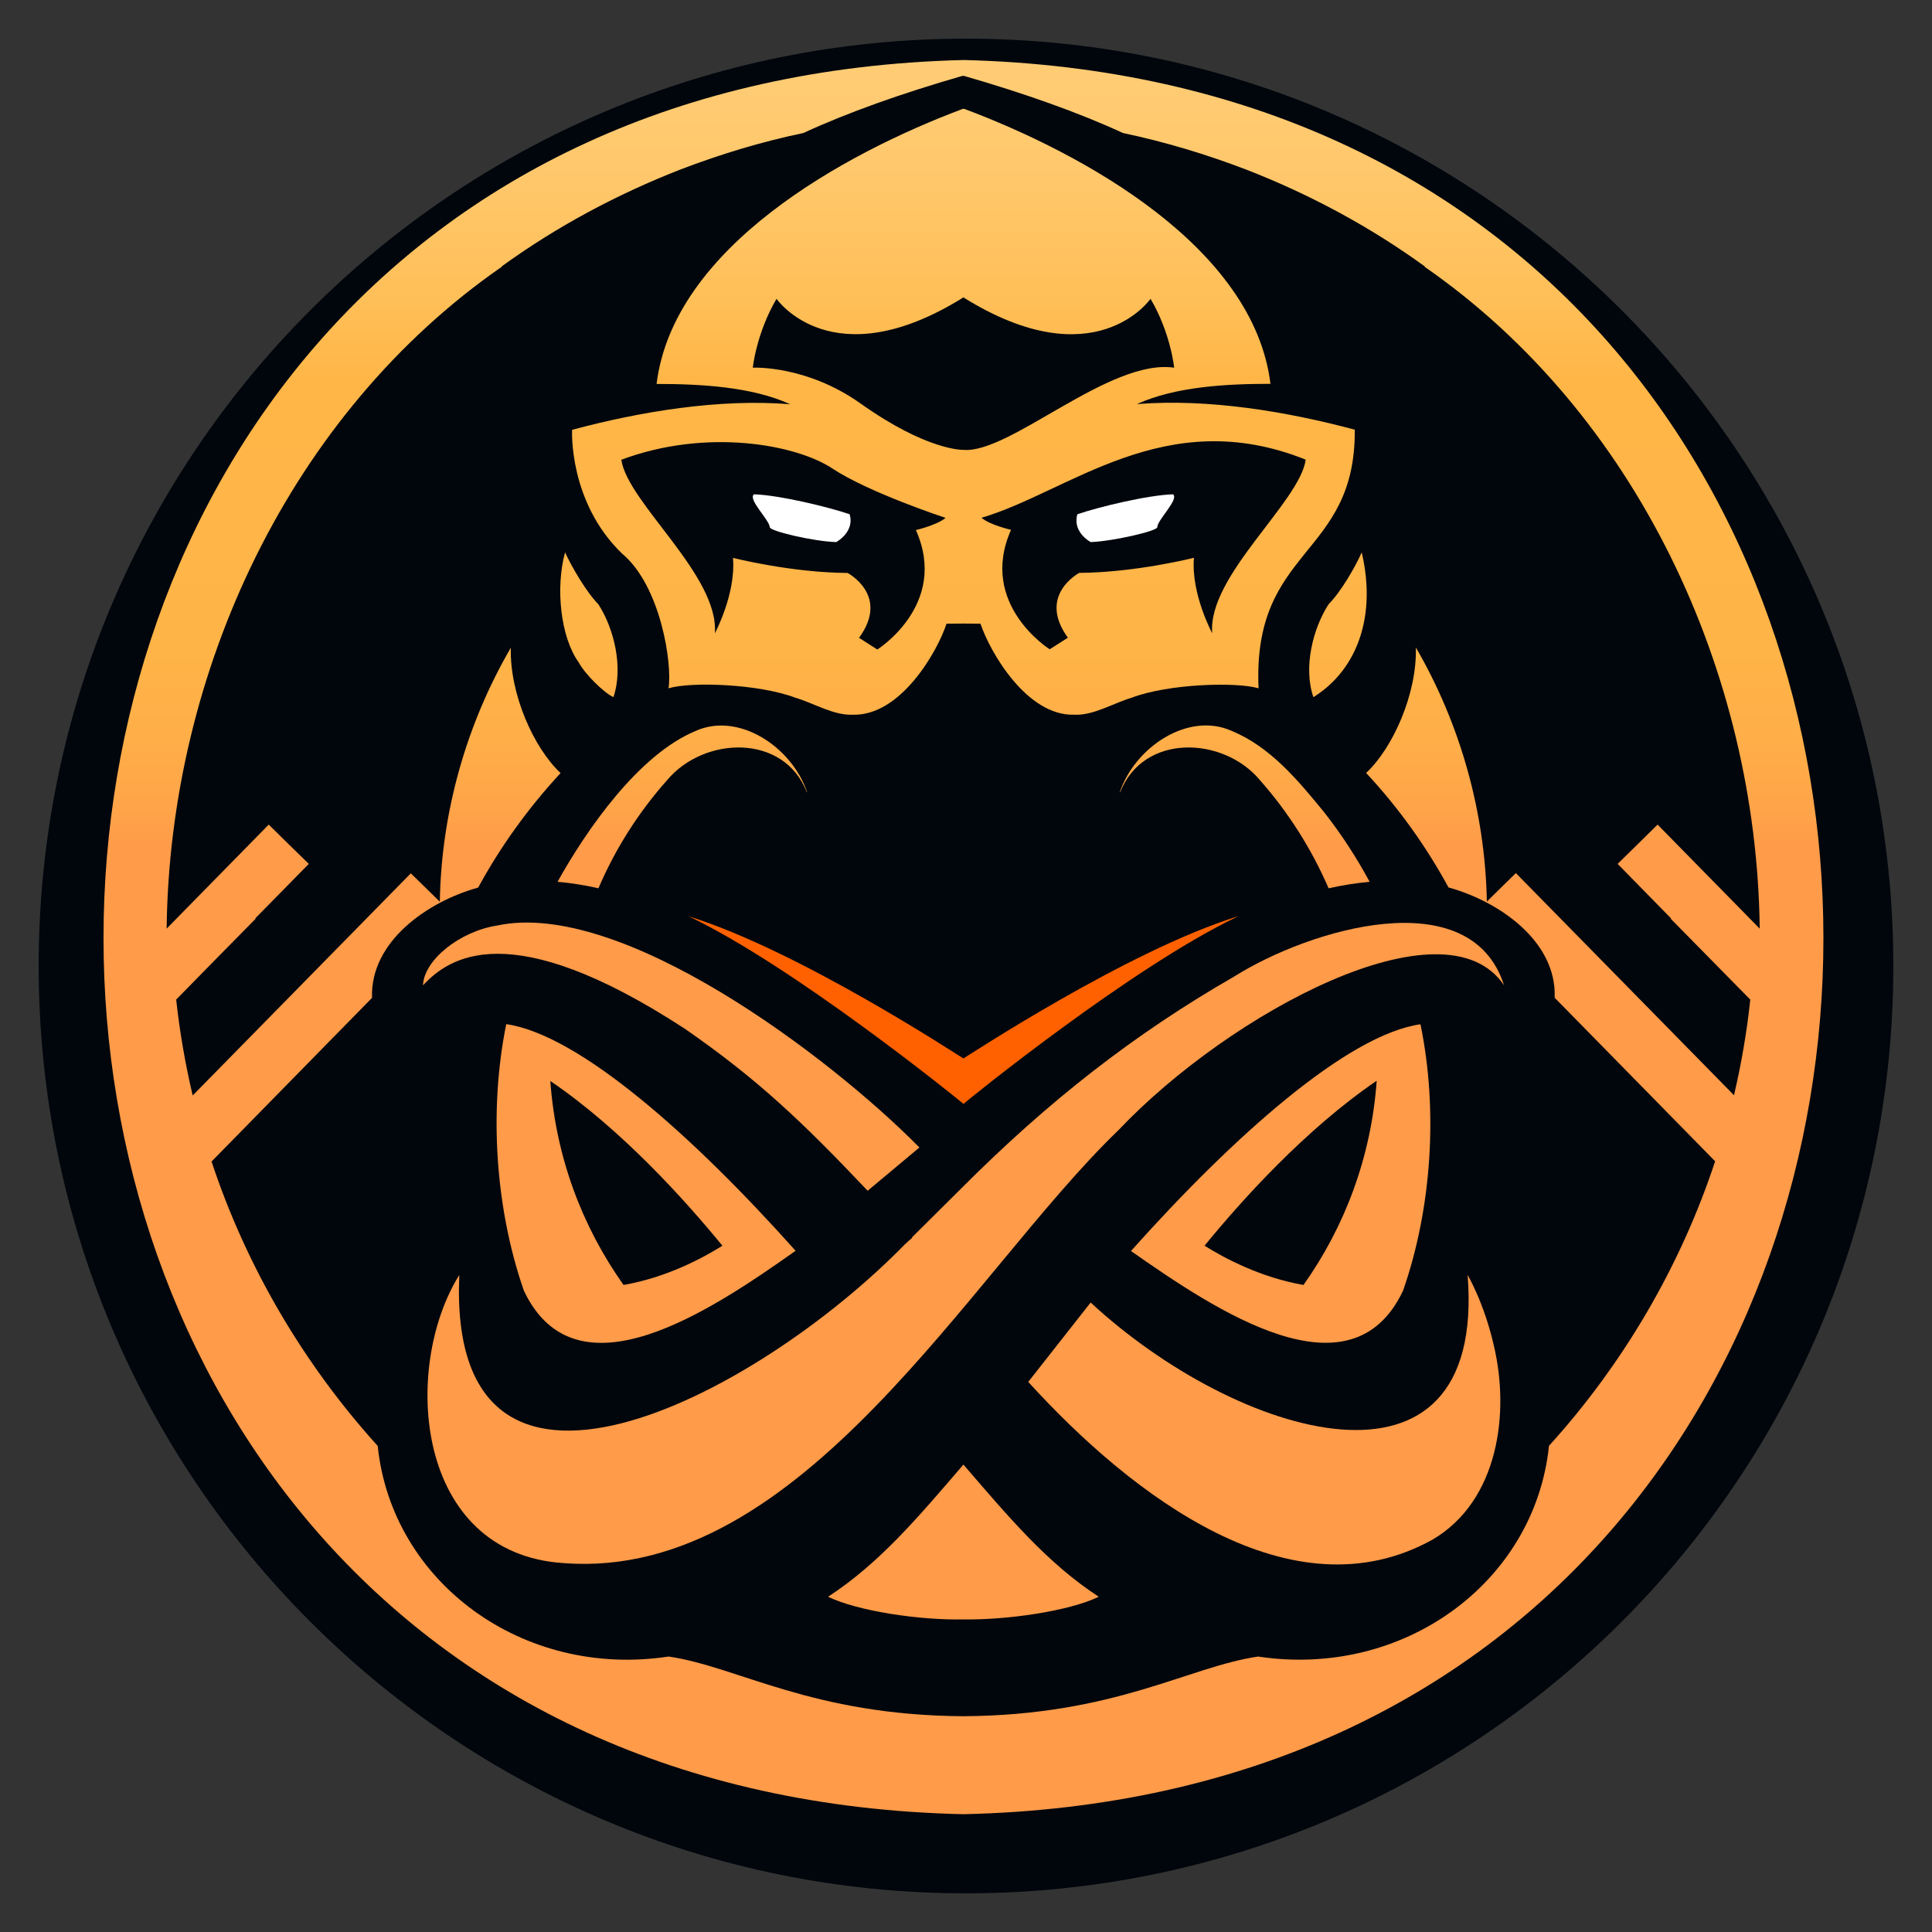 <?xml version="1.0" encoding="UTF-8"?>
<svg xmlns="http://www.w3.org/2000/svg" xmlns:xlink="http://www.w3.org/1999/xlink" width="64pt" height="64pt" viewBox="0 0 64 64" version="1.1">
<rect x="0" y="0" width="64" height="64" fill="#333333" stroke="none"/>
<defs>
<linearGradient id="linear0" gradientUnits="userSpaceOnUse" x1="831.078" y1="-51.108" x2="831.078" y2="528.351" gradientTransform="matrix(0.053,0,0,0.053,0,0)">
<stop offset="0" style="stop-color:rgb(100%,80.784%,47.059%);stop-opacity:1;"/>
<stop offset="0.154" style="stop-color:rgb(100%,80%,45.882%);stop-opacity:1;"/>
<stop offset="0.286" style="stop-color:rgb(100%,78.039%,41.569%);stop-opacity:1;"/>
<stop offset="0.41" style="stop-color:rgb(100%,74.902%,34.51%);stop-opacity:1;"/>
<stop offset="0.497" style="stop-color:rgb(100%,71.373%,27.843%);stop-opacity:1;"/>
<stop offset="0.791" style="stop-color:rgb(100%,70.588%,27.843%);stop-opacity:1;"/>
<stop offset="0.897" style="stop-color:rgb(100%,67.843%,28.235%);stop-opacity:1;"/>
<stop offset="0.973" style="stop-color:rgb(100%,63.529%,28.627%);stop-opacity:1;"/>
<stop offset="1" style="stop-color:rgb(100%,60.784%,28.627%);stop-opacity:1;"/>
</linearGradient>
<linearGradient id="linear1" gradientUnits="userSpaceOnUse" x1="423.776" y1="-51.108" x2="423.776" y2="528.351" gradientTransform="matrix(0.053,0,0,0.053,0,0)">
<stop offset="0" style="stop-color:rgb(100%,80.784%,47.059%);stop-opacity:1;"/>
<stop offset="0.154" style="stop-color:rgb(100%,80%,45.882%);stop-opacity:1;"/>
<stop offset="0.286" style="stop-color:rgb(100%,78.039%,41.569%);stop-opacity:1;"/>
<stop offset="0.41" style="stop-color:rgb(100%,74.902%,34.51%);stop-opacity:1;"/>
<stop offset="0.497" style="stop-color:rgb(100%,71.373%,27.843%);stop-opacity:1;"/>
<stop offset="0.791" style="stop-color:rgb(100%,70.588%,27.843%);stop-opacity:1;"/>
<stop offset="0.897" style="stop-color:rgb(100%,67.843%,28.235%);stop-opacity:1;"/>
<stop offset="0.973" style="stop-color:rgb(100%,63.529%,28.627%);stop-opacity:1;"/>
<stop offset="1" style="stop-color:rgb(100%,60.784%,28.627%);stop-opacity:1;"/>
</linearGradient>
<linearGradient id="linear2" gradientUnits="userSpaceOnUse" x1="401.357" y1="-51.108" x2="401.357" y2="528.351" gradientTransform="matrix(0.053,0,0,0.053,0,0)">
<stop offset="0" style="stop-color:rgb(100%,80.784%,47.059%);stop-opacity:1;"/>
<stop offset="0.154" style="stop-color:rgb(100%,80%,45.882%);stop-opacity:1;"/>
<stop offset="0.286" style="stop-color:rgb(100%,78.039%,41.569%);stop-opacity:1;"/>
<stop offset="0.41" style="stop-color:rgb(100%,74.902%,34.51%);stop-opacity:1;"/>
<stop offset="0.497" style="stop-color:rgb(100%,71.373%,27.843%);stop-opacity:1;"/>
<stop offset="0.791" style="stop-color:rgb(100%,70.588%,27.843%);stop-opacity:1;"/>
<stop offset="0.897" style="stop-color:rgb(100%,67.843%,28.235%);stop-opacity:1;"/>
<stop offset="0.973" style="stop-color:rgb(100%,63.529%,28.627%);stop-opacity:1;"/>
<stop offset="1" style="stop-color:rgb(100%,60.784%,28.627%);stop-opacity:1;"/>
</linearGradient>
<linearGradient id="linear3" gradientUnits="userSpaceOnUse" x1="365.817" y1="-51.108" x2="365.817" y2="528.351" gradientTransform="matrix(0.053,0,0,0.053,0,0)">
<stop offset="0" style="stop-color:rgb(100%,80.784%,47.059%);stop-opacity:1;"/>
<stop offset="0.154" style="stop-color:rgb(100%,80%,45.882%);stop-opacity:1;"/>
<stop offset="0.286" style="stop-color:rgb(100%,78.039%,41.569%);stop-opacity:1;"/>
<stop offset="0.41" style="stop-color:rgb(100%,74.902%,34.51%);stop-opacity:1;"/>
<stop offset="0.497" style="stop-color:rgb(100%,71.373%,27.843%);stop-opacity:1;"/>
<stop offset="0.791" style="stop-color:rgb(100%,70.588%,27.843%);stop-opacity:1;"/>
<stop offset="0.897" style="stop-color:rgb(100%,67.843%,28.235%);stop-opacity:1;"/>
<stop offset="0.973" style="stop-color:rgb(100%,63.529%,28.627%);stop-opacity:1;"/>
<stop offset="1" style="stop-color:rgb(100%,60.784%,28.627%);stop-opacity:1;"/>
</linearGradient>
<linearGradient id="linear4" gradientUnits="userSpaceOnUse" x1="598.413" y1="-51.108" x2="598.413" y2="528.351" gradientTransform="matrix(0.053,0,0,0.053,0,0)">
<stop offset="0" style="stop-color:rgb(100%,80.784%,47.059%);stop-opacity:1;"/>
<stop offset="0.154" style="stop-color:rgb(100%,80%,45.882%);stop-opacity:1;"/>
<stop offset="0.286" style="stop-color:rgb(100%,78.039%,41.569%);stop-opacity:1;"/>
<stop offset="0.41" style="stop-color:rgb(100%,74.902%,34.51%);stop-opacity:1;"/>
<stop offset="0.497" style="stop-color:rgb(100%,71.373%,27.843%);stop-opacity:1;"/>
<stop offset="0.791" style="stop-color:rgb(100%,70.588%,27.843%);stop-opacity:1;"/>
<stop offset="0.897" style="stop-color:rgb(100%,67.843%,28.235%);stop-opacity:1;"/>
<stop offset="0.973" style="stop-color:rgb(100%,63.529%,28.627%);stop-opacity:1;"/>
<stop offset="1" style="stop-color:rgb(100%,60.784%,28.627%);stop-opacity:1;"/>
</linearGradient>
<linearGradient id="linear5" gradientUnits="userSpaceOnUse" x1="598.446" y1="-51.108" x2="598.446" y2="528.351" gradientTransform="matrix(0.053,0,0,0.053,0,0)">
<stop offset="0" style="stop-color:rgb(100%,80.784%,47.059%);stop-opacity:1;"/>
<stop offset="0.154" style="stop-color:rgb(100%,80%,45.882%);stop-opacity:1;"/>
<stop offset="0.286" style="stop-color:rgb(100%,78.039%,41.569%);stop-opacity:1;"/>
<stop offset="0.41" style="stop-color:rgb(100%,74.902%,34.51%);stop-opacity:1;"/>
<stop offset="0.497" style="stop-color:rgb(100%,71.373%,27.843%);stop-opacity:1;"/>
<stop offset="0.791" style="stop-color:rgb(100%,70.588%,27.843%);stop-opacity:1;"/>
<stop offset="0.897" style="stop-color:rgb(100%,67.843%,28.235%);stop-opacity:1;"/>
<stop offset="0.973" style="stop-color:rgb(100%,63.529%,28.627%);stop-opacity:1;"/>
<stop offset="1" style="stop-color:rgb(100%,60.784%,28.627%);stop-opacity:1;"/>
</linearGradient>
<linearGradient id="linear6" gradientUnits="userSpaceOnUse" x1="773.081" y1="-51.108" x2="773.081" y2="528.351" gradientTransform="matrix(0.053,0,0,0.053,0,0)">
<stop offset="0" style="stop-color:rgb(100%,80.784%,47.059%);stop-opacity:1;"/>
<stop offset="0.154" style="stop-color:rgb(100%,80%,45.882%);stop-opacity:1;"/>
<stop offset="0.286" style="stop-color:rgb(100%,78.039%,41.569%);stop-opacity:1;"/>
<stop offset="0.41" style="stop-color:rgb(100%,74.902%,34.51%);stop-opacity:1;"/>
<stop offset="0.497" style="stop-color:rgb(100%,71.373%,27.843%);stop-opacity:1;"/>
<stop offset="0.791" style="stop-color:rgb(100%,70.588%,27.843%);stop-opacity:1;"/>
<stop offset="0.897" style="stop-color:rgb(100%,67.843%,28.235%);stop-opacity:1;"/>
<stop offset="0.973" style="stop-color:rgb(100%,63.529%,28.627%);stop-opacity:1;"/>
<stop offset="1" style="stop-color:rgb(100%,60.784%,28.627%);stop-opacity:1;"/>
</linearGradient>
<linearGradient id="linear7" gradientUnits="userSpaceOnUse" x1="795.5" y1="-51.108" x2="795.5" y2="528.351" gradientTransform="matrix(0.053,0,0,0.053,0,0)">
<stop offset="0" style="stop-color:rgb(100%,80.784%,47.059%);stop-opacity:1;"/>
<stop offset="0.154" style="stop-color:rgb(100%,80%,45.882%);stop-opacity:1;"/>
<stop offset="0.286" style="stop-color:rgb(100%,78.039%,41.569%);stop-opacity:1;"/>
<stop offset="0.41" style="stop-color:rgb(100%,74.902%,34.51%);stop-opacity:1;"/>
<stop offset="0.497" style="stop-color:rgb(100%,71.373%,27.843%);stop-opacity:1;"/>
<stop offset="0.791" style="stop-color:rgb(100%,70.588%,27.843%);stop-opacity:1;"/>
<stop offset="0.897" style="stop-color:rgb(100%,67.843%,28.235%);stop-opacity:1;"/>
<stop offset="0.973" style="stop-color:rgb(100%,63.529%,28.627%);stop-opacity:1;"/>
<stop offset="1" style="stop-color:rgb(100%,60.784%,28.627%);stop-opacity:1;"/>
</linearGradient>
<linearGradient id="linear8" gradientUnits="userSpaceOnUse" x1="598.428" y1="-51.108" x2="598.428" y2="528.351" gradientTransform="matrix(0.053,0,0,0.053,0,0)">
<stop offset="0" style="stop-color:rgb(100%,80.784%,47.059%);stop-opacity:1;"/>
<stop offset="0.154" style="stop-color:rgb(100%,80%,45.882%);stop-opacity:1;"/>
<stop offset="0.286" style="stop-color:rgb(100%,78.039%,41.569%);stop-opacity:1;"/>
<stop offset="0.41" style="stop-color:rgb(100%,74.902%,34.51%);stop-opacity:1;"/>
<stop offset="0.497" style="stop-color:rgb(100%,71.373%,27.843%);stop-opacity:1;"/>
<stop offset="0.791" style="stop-color:rgb(100%,70.588%,27.843%);stop-opacity:1;"/>
<stop offset="0.897" style="stop-color:rgb(100%,67.843%,28.235%);stop-opacity:1;"/>
<stop offset="0.973" style="stop-color:rgb(100%,63.529%,28.627%);stop-opacity:1;"/>
<stop offset="1" style="stop-color:rgb(100%,60.784%,28.627%);stop-opacity:1;"/>
</linearGradient>
<linearGradient id="linear9" gradientUnits="userSpaceOnUse" x1="416.862" y1="-51.108" x2="416.862" y2="528.351" gradientTransform="matrix(0.053,0,0,0.053,0,0)">
<stop offset="0" style="stop-color:rgb(100%,80.784%,47.059%);stop-opacity:1;"/>
<stop offset="0.154" style="stop-color:rgb(100%,80%,45.882%);stop-opacity:1;"/>
<stop offset="0.286" style="stop-color:rgb(100%,78.039%,41.569%);stop-opacity:1;"/>
<stop offset="0.41" style="stop-color:rgb(100%,74.902%,34.51%);stop-opacity:1;"/>
<stop offset="0.497" style="stop-color:rgb(100%,71.373%,27.843%);stop-opacity:1;"/>
<stop offset="0.791" style="stop-color:rgb(100%,70.588%,27.843%);stop-opacity:1;"/>
<stop offset="0.897" style="stop-color:rgb(100%,67.843%,28.235%);stop-opacity:1;"/>
<stop offset="0.973" style="stop-color:rgb(100%,63.529%,28.627%);stop-opacity:1;"/>
<stop offset="1" style="stop-color:rgb(100%,60.784%,28.627%);stop-opacity:1;"/>
</linearGradient>
<linearGradient id="linear10" gradientUnits="userSpaceOnUse" x1="599.859" y1="-51.108" x2="599.859" y2="528.351" gradientTransform="matrix(0.053,0,0,0.053,0,0)">
<stop offset="0" style="stop-color:rgb(100%,80.784%,47.059%);stop-opacity:1;"/>
<stop offset="0.154" style="stop-color:rgb(100%,80%,45.882%);stop-opacity:1;"/>
<stop offset="0.286" style="stop-color:rgb(100%,78.039%,41.569%);stop-opacity:1;"/>
<stop offset="0.41" style="stop-color:rgb(100%,74.902%,34.51%);stop-opacity:1;"/>
<stop offset="0.497" style="stop-color:rgb(100%,71.373%,27.843%);stop-opacity:1;"/>
<stop offset="0.791" style="stop-color:rgb(100%,70.588%,27.843%);stop-opacity:1;"/>
<stop offset="0.897" style="stop-color:rgb(100%,67.843%,28.235%);stop-opacity:1;"/>
<stop offset="0.973" style="stop-color:rgb(100%,63.529%,28.627%);stop-opacity:1;"/>
<stop offset="1" style="stop-color:rgb(100%,60.784%,28.627%);stop-opacity:1;"/>
</linearGradient>
<linearGradient id="linear11" gradientUnits="userSpaceOnUse" x1="785.299" y1="-51.108" x2="785.299" y2="528.351" gradientTransform="matrix(0.053,0,0,0.053,0,0)">
<stop offset="0" style="stop-color:rgb(100%,80.784%,47.059%);stop-opacity:1;"/>
<stop offset="0.154" style="stop-color:rgb(100%,80%,45.882%);stop-opacity:1;"/>
<stop offset="0.286" style="stop-color:rgb(100%,78.039%,41.569%);stop-opacity:1;"/>
<stop offset="0.41" style="stop-color:rgb(100%,74.902%,34.51%);stop-opacity:1;"/>
<stop offset="0.497" style="stop-color:rgb(100%,71.373%,27.843%);stop-opacity:1;"/>
<stop offset="0.791" style="stop-color:rgb(100%,70.588%,27.843%);stop-opacity:1;"/>
<stop offset="0.897" style="stop-color:rgb(100%,67.843%,28.235%);stop-opacity:1;"/>
<stop offset="0.973" style="stop-color:rgb(100%,63.529%,28.627%);stop-opacity:1;"/>
<stop offset="1" style="stop-color:rgb(100%,60.784%,28.627%);stop-opacity:1;"/>
</linearGradient>
</defs>
<g id="surface1">
<path style=" stroke:none;fill-rule:nonzero;fill:rgb(0%,2.353%,4.706%);fill-opacity:1;" d="M 62.719 32 C 62.719 48.965 48.965 62.719 32 62.719 C 15.035 62.719 1.281 48.965 1.281 32 C 1.281 15.035 15.035 1.281 32 1.281 C 48.965 1.281 62.719 15.035 62.719 32 Z M 62.719 32 "/>
<path style=" stroke:none;fill-rule:nonzero;fill:url(#linear0);" d="M 45.109 18.297 C 44.902 18.77 44.422 19.602 44.012 20.016 C 43.5 20.801 43.164 22.105 43.508 23.094 C 44.719 22.34 45.355 20.988 45.266 19.371 C 45.246 19.008 45.195 18.668 45.109 18.297 Z M 45.109 18.297 "/>
<path style=" stroke:none;fill-rule:nonzero;fill:url(#linear1);" d="M 19.824 29.426 C 20.383 28.117 21.156 26.902 22.102 25.84 C 23.316 24.391 25.969 24.281 26.73 26.25 C 26.73 26.246 26.73 26.246 26.734 26.234 C 26.23 24.742 24.465 23.566 23.031 24.219 C 21.156 25.004 19.441 27.465 18.469 29.211 C 18.609 29.223 18.754 29.238 18.891 29.258 C 19.207 29.297 19.508 29.355 19.824 29.426 Z M 19.824 29.426 "/>
<path style=" stroke:none;fill-rule:nonzero;fill:url(#linear2);" d="M 17.355 42.758 C 19.09 46.414 23.531 43.43 26.355 41.434 C 22.965 37.637 19.184 34.273 16.77 33.926 C 16.188 36.789 16.41 40.043 17.355 42.758 Z M 23.93 41.266 C 23.266 41.684 22.07 42.32 20.656 42.566 C 19.281 40.629 18.41 38.316 18.23 35.809 C 20.598 37.418 22.719 39.785 23.93 41.266 Z M 23.93 41.266 "/>
<path style=" stroke:none;fill-rule:nonzero;fill:url(#linear3);" d="M 20.32 23.094 C 20.66 22.105 20.332 20.801 19.82 20.016 C 19.414 19.602 18.93 18.762 18.719 18.297 C 18.395 19.473 18.57 21.113 19.172 21.945 C 19.383 22.336 20.004 22.949 20.32 23.094 Z M 20.32 23.094 "/>
<path style=" stroke:none;fill-rule:nonzero;fill:rgb(100%,100%,100%);fill-opacity:1;" d="M 27.703 17.957 C 28.059 17.742 28.258 17.398 28.145 17.035 C 27.441 16.793 25.797 16.398 24.977 16.375 C 24.762 16.539 25.492 17.227 25.5 17.465 C 25.5 17.594 26.961 17.938 27.703 17.957 Z M 27.703 17.957 "/>
<path style=" stroke:none;fill-rule:nonzero;fill:url(#linear4);" d="M 20.609 18.34 C 21.895 19.414 22.277 22.016 22.145 22.801 C 22.891 22.574 25.148 22.656 26.348 23.113 C 26.949 23.289 27.609 23.703 28.246 23.676 C 29.824 23.727 31.047 21.602 31.355 20.66 L 31.914 20.656 L 32.48 20.66 C 32.793 21.602 34.02 23.727 35.59 23.676 C 36.223 23.707 36.887 23.289 37.488 23.113 C 38.691 22.652 40.953 22.582 41.691 22.801 C 41.484 18.102 44.91 18.48 44.879 14.234 C 42.633 13.633 40.02 13.195 37.66 13.387 C 38.945 12.801 40.652 12.715 42.086 12.715 C 41.531 8.203 35.926 5.098 31.938 3.605 C 31.93 3.605 31.922 3.609 31.914 3.609 C 31.91 3.609 31.902 3.605 31.898 3.605 C 27.922 5.094 22.305 8.203 21.75 12.719 C 23.184 12.719 24.895 12.805 26.176 13.391 C 23.812 13.199 21.195 13.637 18.953 14.238 C 18.949 14.238 18.828 16.629 20.609 18.34 Z M 43.254 15.227 C 43.051 16.645 40 19.078 40.156 20.977 C 40.156 20.977 39.449 19.668 39.551 18.477 C 39.551 18.477 37.637 18.965 35.754 18.977 C 35.754 18.977 34.348 19.711 35.375 21.125 L 34.773 21.508 C 34.773 21.508 32.395 20.02 33.492 17.551 C 33.492 17.551 32.805 17.398 32.512 17.152 C 35.398 16.309 38.594 13.355 43.254 15.227 Z M 24.938 12.18 C 24.938 12.18 25.051 11.047 25.723 9.898 C 25.723 9.898 27.562 12.566 31.914 9.852 C 36.273 12.57 38.113 9.898 38.113 9.898 C 38.785 11.039 38.895 12.18 38.895 12.18 C 36.754 11.867 33.445 15.039 31.914 14.902 C 31.871 14.902 30.699 14.922 28.508 13.367 C 26.703 12.086 24.938 12.18 24.938 12.18 Z M 27.574 15.52 C 28.773 16.316 31.324 17.156 31.324 17.156 C 31.031 17.398 30.34 17.559 30.34 17.559 C 31.441 20.027 29.062 21.516 29.062 21.516 L 28.457 21.129 C 29.488 19.719 28.078 18.98 28.078 18.98 C 26.199 18.969 24.281 18.48 24.281 18.48 C 24.383 19.676 23.68 20.98 23.68 20.98 C 23.828 19.066 20.789 16.656 20.582 15.23 C 23.398 14.176 26.367 14.719 27.574 15.52 Z M 27.574 15.52 "/>
<path style=" stroke:none;fill-rule:nonzero;fill:url(#linear5);" d="M 31.926 1.988 C -6.074 2.91 -6.062 59.258 31.914 60.098 C 31.914 60.098 31.914 60.098 31.922 60.098 C 69.898 59.246 69.895 2.938 31.926 1.988 Z M 57.441 36.281 L 50.215 28.922 C 49.973 29.156 49.492 29.633 49.254 29.867 C 49.199 26.922 48.383 23.996 46.902 21.449 C 46.945 22.969 46.148 24.773 45.254 25.605 C 46.32 26.746 47.238 28.027 47.984 29.398 C 49.652 29.855 51.574 31.18 51.5 33.051 L 56.816 38.469 C 55.664 41.957 53.77 45.184 51.312 47.895 C 50.844 52.414 46.496 55.605 41.676 54.875 C 39.359 55.215 36.945 56.82 31.91 56.852 C 26.871 56.82 24.465 55.215 22.148 54.875 C 17.328 55.609 12.98 52.422 12.512 47.898 C 10.055 45.184 8.16 41.957 7.008 38.477 L 12.324 33.055 C 12.258 31.184 14.172 29.863 15.84 29.402 C 16.586 28.031 17.508 26.754 18.57 25.609 C 17.676 24.773 16.879 22.977 16.922 21.457 C 15.441 24 14.617 26.93 14.57 29.871 C 14.332 29.637 13.852 29.164 13.609 28.93 L 6.383 36.289 C 6.137 35.242 5.953 34.188 5.836 33.113 C 6.266 32.672 8 30.906 8.469 30.434 L 8.457 30.422 L 10.23 28.617 C 9.898 28.293 9.23 27.645 8.902 27.316 C 8.902 27.316 5.52 30.762 5.52 30.762 C 5.621 22.246 9.609 13.695 16.629 8.832 L 16.609 8.832 C 18.434 7.508 20.434 6.438 22.535 5.617 C 23.863 5.109 25.211 4.699 26.613 4.406 C 28.059 3.738 29.852 3.098 31.887 2.512 C 31.895 2.512 31.898 2.516 31.902 2.516 C 31.91 2.516 31.922 2.512 31.926 2.512 C 33.957 3.098 35.754 3.738 37.199 4.406 C 38.602 4.703 39.953 5.109 41.281 5.617 C 43.383 6.434 45.383 7.508 47.207 8.832 L 47.184 8.832 C 54.203 13.695 58.191 22.238 58.293 30.762 C 58.293 30.762 54.91 27.316 54.91 27.316 C 54.582 27.645 53.914 28.293 53.586 28.617 L 55.355 30.422 L 55.344 30.434 C 55.82 30.918 57.531 32.66 57.98 33.113 C 57.867 34.188 57.684 35.238 57.441 36.281 Z M 57.441 36.281 "/>
<path style=" stroke:none;fill-rule:nonzero;fill:url(#linear6);" d="M 40.789 24.207 C 39.359 23.574 37.602 24.746 37.098 26.234 C 37.098 26.238 37.105 26.246 37.105 26.25 C 37.871 24.281 40.523 24.391 41.734 25.84 C 42.676 26.906 43.445 28.117 44.012 29.426 C 44.465 29.324 44.91 29.254 45.371 29.211 C 44.93 28.391 44.422 27.617 43.852 26.891 C 42.992 25.84 42.07 24.73 40.789 24.207 Z M 40.789 24.207 "/>
<path style=" stroke:none;fill-rule:nonzero;fill:url(#linear7);" d="M 46.477 42.758 C 47.426 40.043 47.645 36.789 47.055 33.93 C 44.641 34.273 40.863 37.637 37.465 41.441 C 40.297 43.426 44.746 46.41 46.477 42.758 Z M 43.18 42.566 C 41.766 42.32 40.57 41.684 39.902 41.266 C 41.113 39.781 43.238 37.414 45.605 35.801 C 45.426 38.316 44.551 40.633 43.18 42.566 Z M 43.18 42.566 "/>
<path style=" stroke:none;fill-rule:nonzero;fill:url(#linear8);" d="M 31.914 48.516 C 30.406 50.273 29.137 51.781 27.43 52.895 C 28.426 53.375 30.484 53.676 31.914 53.645 C 33.344 53.668 35.402 53.375 36.398 52.895 C 34.691 51.781 33.43 50.273 31.914 48.516 Z M 31.914 48.516 "/>
<path style=" stroke:none;fill-rule:nonzero;fill:rgb(100%,38.039%,0%);fill-opacity:1;" d="M 40.93 30.395 C 40.953 30.379 40.988 30.367 41.012 30.352 C 37.301 31.504 31.926 35.07 31.914 35.062 C 31.766 34.98 26.48 31.492 22.816 30.355 C 26.273 32 31.668 36.355 31.914 36.566 L 31.914 36.57 C 32.113 36.395 37.441 32.078 40.93 30.395 Z M 40.93 30.395 "/>
<path style=" stroke:none;fill-rule:nonzero;fill:url(#linear9);" d="M 22.703 34.09 C 25.098 35.754 26.555 37.137 28.742 39.445 L 30.457 38.012 C 27.445 34.961 20.551 29.781 16.465 30.66 C 15.23 30.852 14.043 31.801 14.012 32.641 C 14.859 31.734 16.863 30.277 22.703 34.09 Z M 22.703 34.09 "/>
<path style=" stroke:none;fill-rule:nonzero;fill:url(#linear10);" d="M 31.836 39.375 C 31.836 39.375 31.828 39.375 31.836 39.375 L 30.207 40.992 C 30.215 40.996 30.215 40.996 30.219 41.004 C 30.145 41.066 30.07 41.129 30 41.199 L 29.996 41.199 C 24.996 46.332 14.801 51.594 15.215 42.234 C 13.301 45.301 13.734 51.473 18.684 51.781 C 26.574 52.375 32.117 42.191 37.047 37.441 C 40.742 33.543 47.867 29.723 49.824 32.641 C 48.719 29.168 43.375 30.777 40.879 32.352 C 37.602 34.234 34.73 36.469 31.836 39.375 Z M 31.836 39.375 "/>
<path style=" stroke:none;fill-rule:nonzero;fill:url(#linear11);" d="M 48.617 42.234 C 49.242 50.188 40.961 47.621 36.129 43.148 L 34.062 45.777 C 37.508 49.566 42.793 53.602 47.465 50.996 C 49.637 49.711 50.02 46.812 49.484 44.57 C 49.168 43.168 48.617 42.234 48.617 42.234 Z M 48.617 42.234 "/>
<path style=" stroke:none;fill-rule:nonzero;fill:rgb(100%,100%,100%);fill-opacity:1;" d="M 36.129 17.957 C 36.875 17.93 38.336 17.59 38.336 17.465 C 38.336 17.227 39.066 16.539 38.859 16.375 C 38.031 16.398 36.395 16.793 35.691 17.035 C 35.668 17.098 35.66 17.164 35.66 17.23 C 35.652 17.52 35.836 17.785 36.129 17.957 Z M 36.129 17.957 "/>
</g>
</svg>
